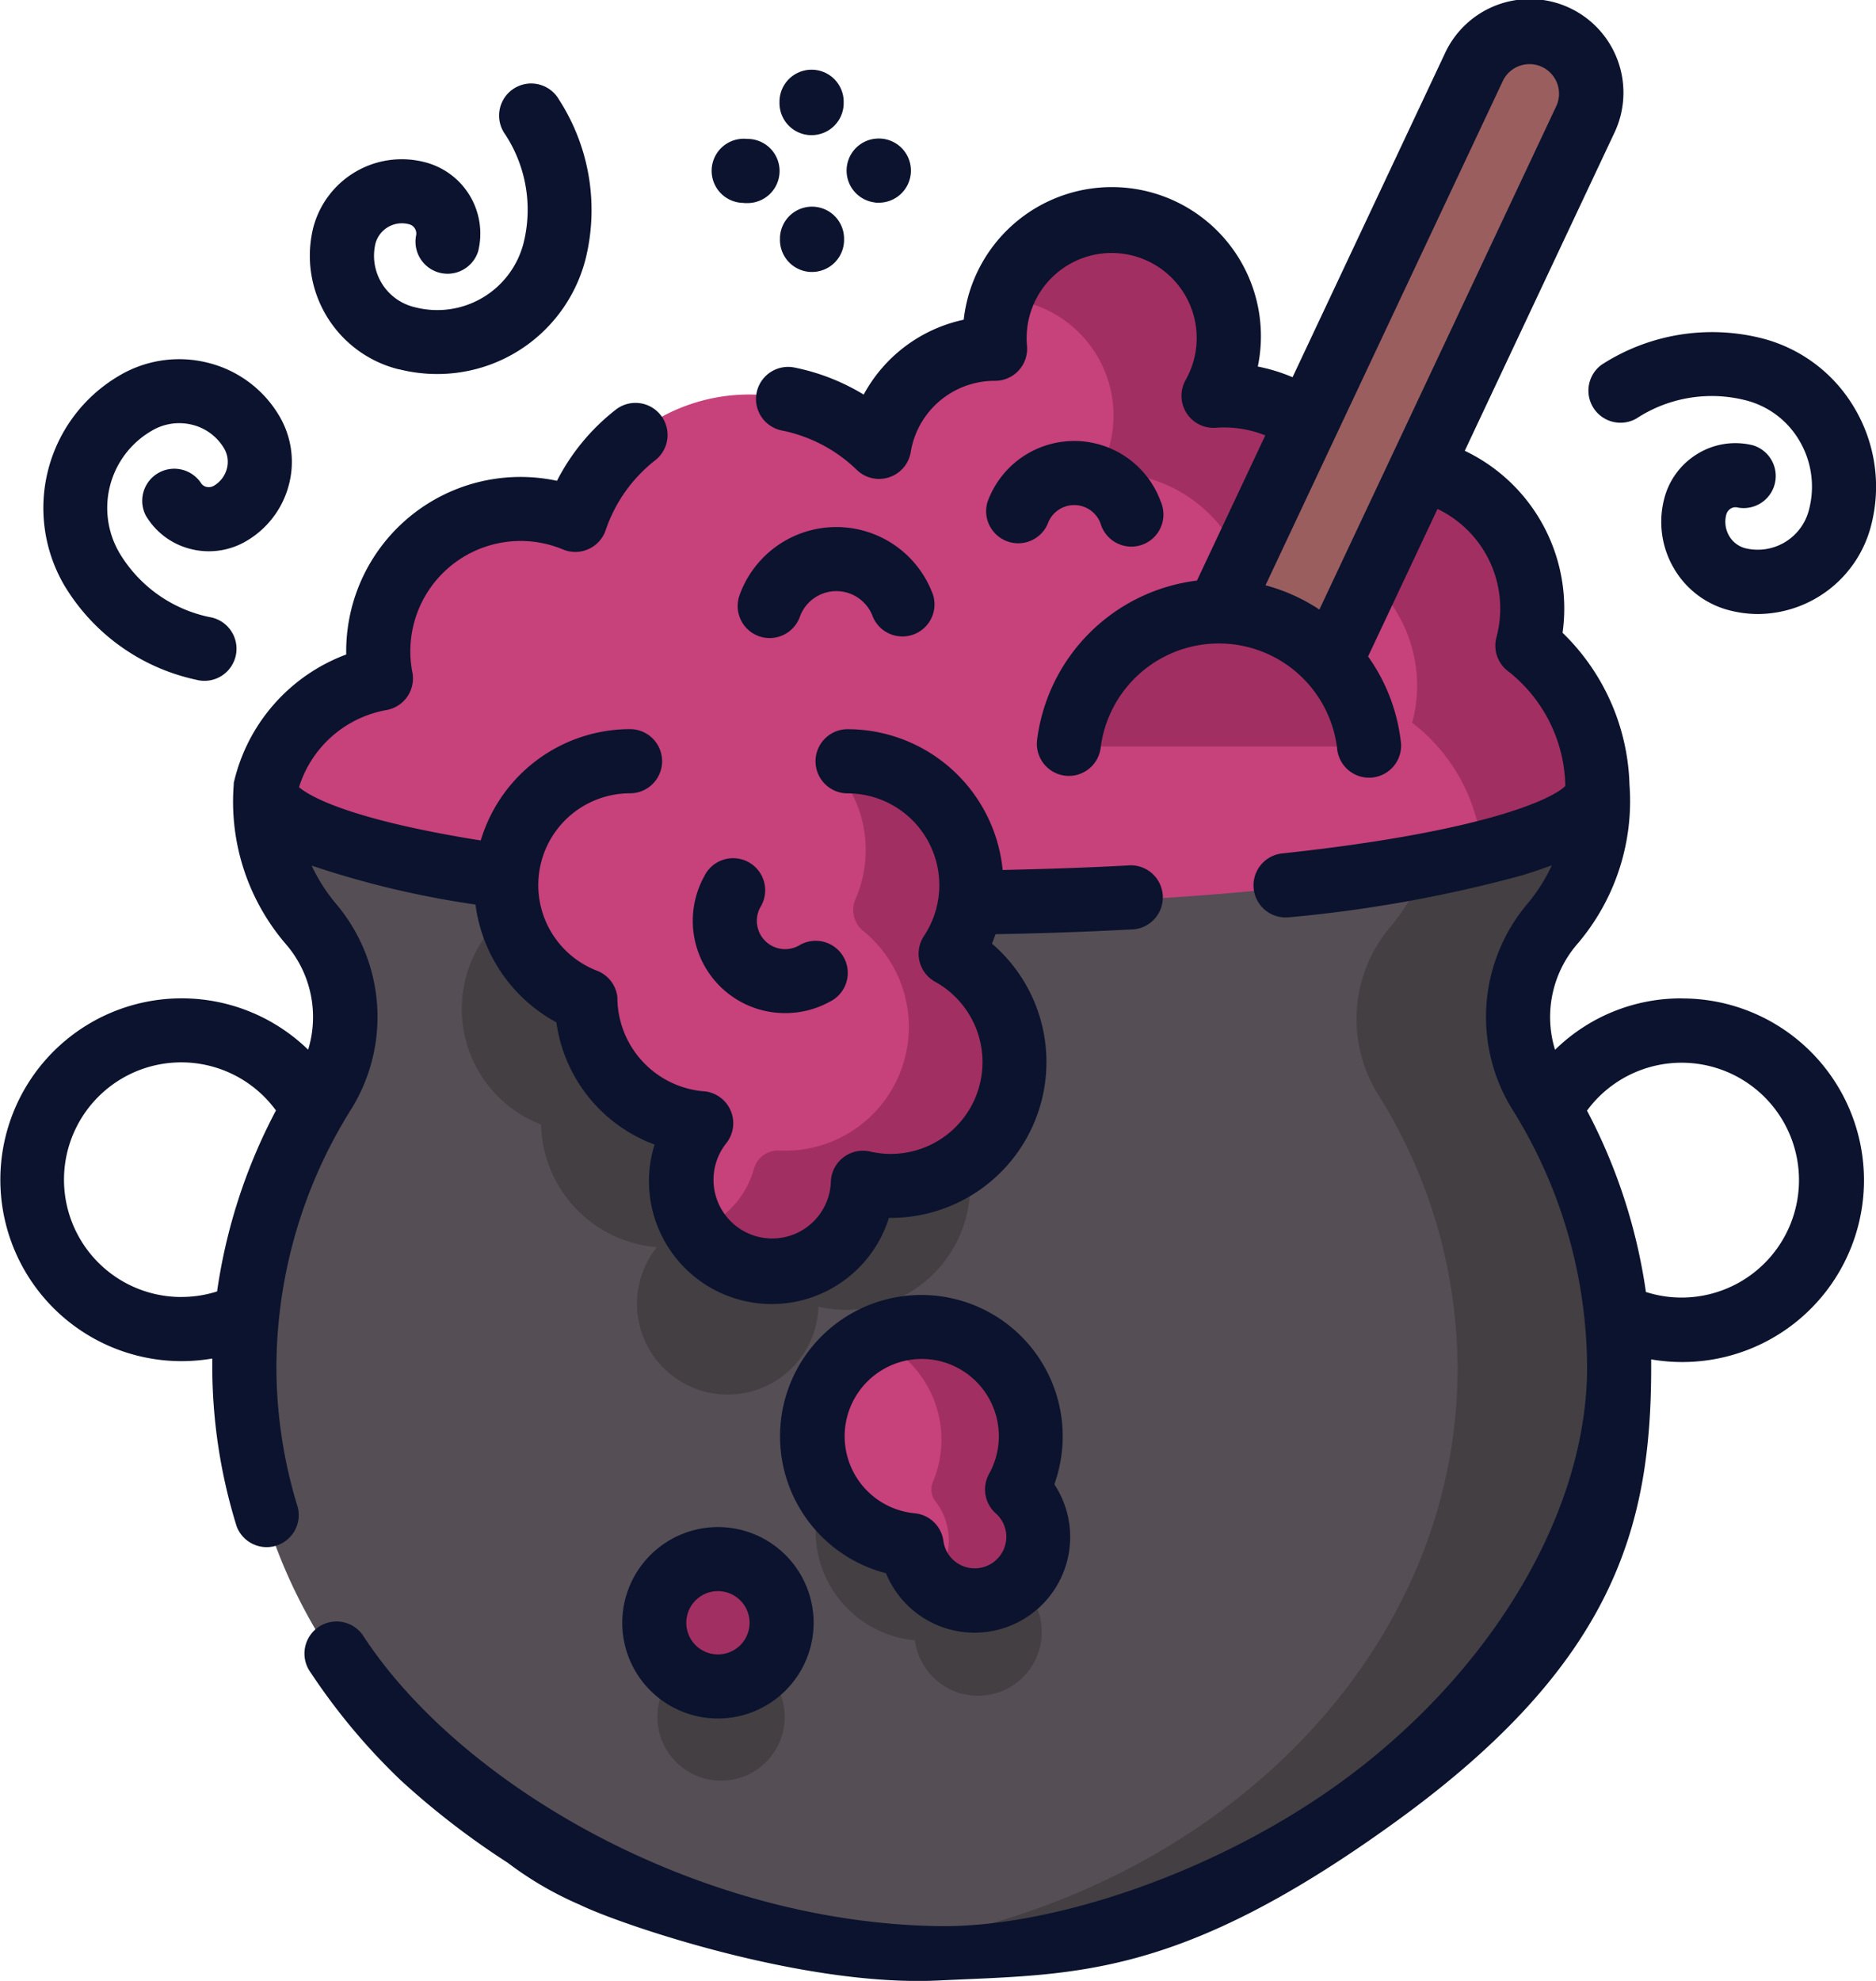 <svg id="cauldron" xmlns="http://www.w3.org/2000/svg" width="52.645" height="55.569" viewBox="0 0 52.645 55.569">
  <g id="Group_10" data-name="Group 10" transform="translate(6.842 0.898)">
    <path id="Path_1" data-name="Path 1" d="M134.439,63.445a3.958,3.958,0,0,0-.069-2.3,4.014,4.014,0,0,0-4.915-2.573,4.018,4.018,0,0,0-3.862-2.122,3.263,3.263,0,0,0,.258-2.657,3.3,3.3,0,0,0-6.412,1.337,3.3,3.3,0,0,0-3.268,2.75,5.124,5.124,0,0,0-8.411,2.019,4.007,4.007,0,0,0-5.475,4.449,4.114,4.114,0,0,0-3.26,3.105s4,6.993,18.7,6.993,18.7-6.993,18.7-6.993A5.049,5.049,0,0,0,134.439,63.445Z" transform="translate(-98.428 -46.268)" fill="#c7417b"/>
    <path id="Path_2" data-name="Path 2" d="M286.889,67.453a12.4,12.4,0,0,1-4.936,4.132,8.77,8.77,0,0,0,1.706-1.932,5.053,5.053,0,0,0-1.976-4.006,3.993,3.993,0,0,0-4.963-4.875,4,4,0,0,0-3.846-2.123,3.284,3.284,0,0,0-2.727-4.9,3.284,3.284,0,1,1,5.958,2.7,4,4,0,0,1,3.844,2.122,3.994,3.994,0,0,1,4.963,4.875A5.056,5.056,0,0,1,286.889,67.453Z" transform="translate(-248.895 -46.27)" fill="#a22f61"/>
    <g id="Group_2" data-name="Group 2" transform="translate(26.293)">
      <g id="Group_1" data-name="Group 1" transform="translate(0)">
        <path id="Path_3" data-name="Path 3" d="M322.737,7.66a1.726,1.726,0,0,0-2.3.823l-8.225,17.433h3.816l7.531-15.96a1.724,1.724,0,0,0-.824-2.3Z" transform="translate(-312.215 -7.494)" fill="#9a5e5f"/>
      </g>
    </g>
    <g id="Group_8" data-name="Group 8" transform="translate(0 21.305)">
      <g id="Group_7" data-name="Group 7">
        <path id="Path_8" data-name="Path 8" d="M132.63,200.5c0,9.069-8.639,16.42-19.3,16.42s-19.3-7.351-19.3-16.42a14.449,14.449,0,0,1,2.241-7.688,3.994,3.994,0,0,0-.349-4.7,5.2,5.2,0,0,1-1.292-3.793c0,1.758,8.371,3.183,18.7,3.183s18.7-1.426,18.7-3.183a5.215,5.215,0,0,1-1.292,3.794,3.99,3.99,0,0,0-.35,4.7,14.446,14.446,0,0,1,2.242,7.689Z" transform="translate(-94.038 -184.314)" fill="#554e55"/>
        <g id="Group_6" data-name="Group 6" transform="translate(6.117 0)">
          <circle id="Ellipse_1" data-name="Ellipse 1" cx="1.786" cy="1.786" r="1.786" transform="translate(5.49 24.177)" fill="#433f43"/>
          <path id="Path_9" data-name="Path 9" d="M233.245,336.527a3.068,3.068,0,1,0-2.962,1.562,1.786,1.786,0,1,0,2.962-1.562Z" transform="translate(-217.566 -314.277)" fill="#433f43"/>
          <path id="Path_10" data-name="Path 10" d="M159.361,214.985a3.475,3.475,0,0,1-4.255,3.384,2.546,2.546,0,1,1-4.533-1.671,3.531,3.531,0,0,1-3.249-3.438,3.474,3.474,0,0,1,.718-6.675h0c2.485.278,5.38.455,8.5.5a3.474,3.474,0,0,1,1.029,4.858A3.473,3.473,0,0,1,159.361,214.985Z" transform="translate(-145.098 -203.916)" fill="#433f43"/>
          <path id="Path_11" data-name="Path 11" d="M257.041,200.5c0,9.069-8.6,16.42-19.219,16.42q-1.148,0-2.264-.113c9.548-.958,16.952-7.894,16.952-16.308a14.489,14.489,0,0,0-2.233-7.689,4,4,0,0,1,.349-4.7,5.632,5.632,0,0,0,.969-1.651c3.012-.567,4.848-1.318,4.848-2.143a5.229,5.229,0,0,1-1.287,3.794,4,4,0,0,0-.349,4.7A14.489,14.489,0,0,1,257.041,200.5Z" transform="translate(-224.566 -184.314)" fill="#433f43"/>
        </g>
      </g>
    </g>
    <g id="Group_9" data-name="Group 9" transform="translate(11.558 16.335)">
      <path id="Path_13" data-name="Path 13" d="M294.42,146.536a4.243,4.243,0,0,0-8.418,0Z" transform="translate(-274.466 -142.828)" fill="#a22f61"/>
      <circle id="Ellipse_2" data-name="Ellipse 2" cx="1.786" cy="1.786" r="1.786" transform="translate(0 26.503)" fill="#a22f61"/>
      <path id="Path_14" data-name="Path 14" d="M232.276,314.458a3.068,3.068,0,1,0-2.962,1.562,1.786,1.786,0,1,0,2.962-1.562Z" transform="translate(-222.116 -289.882)" fill="#c7417b"/>
    </g>
    <path id="Path_15" data-name="Path 15" d="M245.376,316.1a1.785,1.785,0,0,1-2.964,1,1.782,1.782,0,0,0,.1-2.319.531.531,0,0,1-.066-.532,3.069,3.069,0,0,0-1.682-4.035,3.045,3.045,0,0,1,1.554-.314,3.069,3.069,0,0,1,2.489,4.555A1.784,1.784,0,0,1,245.376,316.1Z" transform="translate(-223.109 -273.572)" fill="#a22f61"/>
    <path id="Path_16" data-name="Path 16" d="M167.97,183.148a3.473,3.473,0,0,0-2.89-5.4h-6.106a3.473,3.473,0,0,0-1.248,6.715,3.529,3.529,0,0,0,3.248,3.438,2.546,2.546,0,1,0,4.534,1.671,3.474,3.474,0,0,0,2.462-6.424Z" transform="translate(-148.09 -157.288)" fill="#c7417b"/>
    <path id="Path_17" data-name="Path 17" d="M208.929,186.184a3.475,3.475,0,0,1-4.255,3.384A2.545,2.545,0,0,1,200,190.876a2.554,2.554,0,0,0,1.556-1.713.7.7,0,0,1,.715-.5,3.61,3.61,0,0,0,.659-.032,3.473,3.473,0,0,0,1.686-6.132.754.754,0,0,1-.213-.889,3.478,3.478,0,0,0,.285-1.475,3.413,3.413,0,0,0-1.071-2.391h.631a3.474,3.474,0,0,1,2.891,5.4A3.473,3.473,0,0,1,208.929,186.184Z" transform="translate(-187.237 -157.285)" fill="#a22f61"/>
  </g>
  <g id="Group_11" data-name="Group 11" transform="translate(0 0)">
    <path id="Path_18" data-name="Path 18" d="M145.744,28.007a5.046,5.046,0,0,0-3.55,1.443,3.132,3.132,0,0,1,.6-2.939,6.167,6.167,0,0,0,1.489-4.5,6.173,6.173,0,0,0-1.878-4.26,4.9,4.9,0,0,0-2.744-5.105l4.189-8.9A2.626,2.626,0,1,0,139.1,1.506l-4.272,9.076a4.947,4.947,0,0,0-.975-.3A4.183,4.183,0,1,0,125.6,8.969a4.186,4.186,0,0,0-2.807,2.1,6.013,6.013,0,0,0-1.944-.759.9.9,0,0,0-.354,1.766,4.2,4.2,0,0,1,2.106,1.107.9.9,0,0,0,1.512-.5,2.385,2.385,0,0,1,2.354-2h.014a.9.9,0,0,0,.895-.983,2.386,2.386,0,1,1,4.451.961A.9.9,0,0,0,132.679,12a3.1,3.1,0,0,1,1.384.214l-1.917,4.073a5.154,5.154,0,0,0-4.486,4.466.9.9,0,0,0,.779,1.006.886.886,0,0,0,.114.007.9.9,0,0,0,.89-.788,3.343,3.343,0,0,1,6.634,0,.9.9,0,1,0,1.783-.225,5.121,5.121,0,0,0-.913-2.337l1.949-4.139a3.1,3.1,0,0,1,1.654,3.6.9.9,0,0,0,.35.97,4.188,4.188,0,0,1,1.583,3.2c-.354.368-2.293,1.288-7.945,1.894a.9.9,0,0,0,.191,1.791,37.789,37.789,0,0,0,6.516-1.17c.274-.083.568-.179.86-.29a4.808,4.808,0,0,1-.687,1.083,4.921,4.921,0,0,0-.424,5.764,13.732,13.732,0,0,1,2.1,7.231c0,3.955-2.517,8.253-6.427,11.283-3.6,2.791-8.491,4.452-11.778,4.4-6.805-.108-13.39-3.965-16.118-8.11a.9.9,0,1,0-1.5.992,17.638,17.638,0,0,0,2.527,3.023,22.314,22.314,0,0,0,3.006,2.317,9.629,9.629,0,0,0,2.027,1.18c1.072.527,6.235,2.308,10.058,2.123s6.719-.025,12.857-4.471,7.146-8.3,7.146-12.736c0-.072,0-.144,0-.217a5.1,5.1,0,1,0,.859-10.125ZM134.069,16.419l6.658-14.144a.828.828,0,0,1,1.5.707L135.581,17.1A5.134,5.134,0,0,0,134.069,16.419ZM145.744,36.4a3.271,3.271,0,0,1-1-.157,15.613,15.613,0,0,0-1.653-5.087,3.294,3.294,0,1,1,2.656,5.244Z" transform="translate(-98.556 0)" fill="#0b132e"/>
    <path id="Path_19" data-name="Path 19" d="M45.654,106.875a26.093,26.093,0,0,0,4.619,1.1,4.411,4.411,0,0,0,2.271,3.305,4.279,4.279,0,0,0,2.755,3.428,3.445,3.445,0,0,0,6.576,2.057h.05a4.372,4.372,0,0,0,2.842-7.693c.036-.088.067-.177.1-.266,1.29-.022,2.567-.066,3.8-.132a.9.9,0,1,0-.1-1.795c-1.136.062-2.311.1-3.5.126a4.378,4.378,0,0,0-4.351-3.949.9.9,0,1,0,0,1.8,2.575,2.575,0,0,1,2.143,4,.9.9,0,0,0,.312,1.285,2.575,2.575,0,0,1-1.825,4.763.9.9,0,0,0-1.1.846,1.647,1.647,0,1,1-2.934-1.081.9.9,0,0,0-.585-1.451,2.648,2.648,0,0,1-2.472-2.646.9.9,0,0,0-.57-.74,2.575,2.575,0,0,1,.925-4.978.9.9,0,0,0,0-1.8,4.379,4.379,0,0,0-4.189,3.123c-3.771-.6-4.839-1.27-5.1-1.494a3.149,3.149,0,0,1,2.457-2.165.9.9,0,0,0,.724-1.057,3.094,3.094,0,0,1,4.225-3.448.9.9,0,0,0,1.2-.541,4.194,4.194,0,0,1,1.388-1.959A.9.9,0,1,0,54.2,94.1a5.982,5.982,0,0,0-1.64,1.988,4.891,4.891,0,0,0-5.914,4.872,5.043,5.043,0,0,0-3.157,3.606c0,.008,0,.016,0,.024s0,.016,0,.024a6.124,6.124,0,0,0,1.488,4.5,3.124,3.124,0,0,1,.6,2.933,5.089,5.089,0,1,0-3.55,8.737,5.132,5.132,0,0,0,.86-.074c0,.072,0,.144,0,.216a15.122,15.122,0,0,0,.684,4.492.9.9,0,0,0,1.716-.533,13.328,13.328,0,0,1-.6-3.959,13.681,13.681,0,0,1,2.1-7.213,4.907,4.907,0,0,0-.423-5.754,4.837,4.837,0,0,1-.69-1.081Zm-3.637,12.109a3.291,3.291,0,1,1,2.657-5.233,15.555,15.555,0,0,0-1.652,5.077A3.282,3.282,0,0,1,42.017,118.983Z" transform="translate(-36.93 -82.6)" fill="#0b132e"/>
    <path id="Path_20" data-name="Path 20" d="M182.21,359.235a2.685,2.685,0,1,0,2.685-2.685A2.688,2.688,0,0,0,182.21,359.235Zm3.573,0a.888.888,0,1,1-.888-.888A.889.889,0,0,1,185.783,359.235Z" transform="translate(-164.748 -313.712)" fill="#0b132e"/>
    <path id="Path_21" data-name="Path 21" d="M222,310.206a2.684,2.684,0,1,0,4.724-2.495A3.966,3.966,0,1,0,222,310.206Zm.993-6.012a2.169,2.169,0,0,1,1.9,3.224.9.9,0,0,0,.184,1.106.877.877,0,0,1,.3.659.887.887,0,0,1-1.766.118.9.9,0,0,0-.809-.777,2.17,2.17,0,0,1,.2-4.33Z" transform="translate(-197.137 -266.073)" fill="#0b132e"/>
    <path id="Path_22" data-name="Path 22" d="M268.788,105.345a.788.788,0,0,1,1.483,0,.9.9,0,1,0,1.692-.606,2.585,2.585,0,0,0-4.867,0,.9.9,0,0,0,1.692.606Z" transform="translate(-239.385 -90.655)" fill="#0b132e"/>
    <path id="Path_23" data-name="Path 23" d="M209.749,126.186a.9.9,0,0,0,1.149-.543,1.089,1.089,0,0,1,2.05,0,.9.9,0,0,0,1.692-.606,2.886,2.886,0,0,0-5.434,0A.9.9,0,0,0,209.749,126.186Z" transform="translate(-188.453 -108.339)" fill="#0b132e"/>
    <path id="Path_24" data-name="Path 24" d="M201.31,205.143a2.576,2.576,0,0,0,1.24-.316.9.9,0,1,0-.864-1.576.794.794,0,0,1-1.078-1.078.9.9,0,1,0-1.576-.864,2.588,2.588,0,0,0,2.278,3.834Z" transform="translate(-179.271 -176.723)" fill="#0b132e"/>
    <path id="Path_25" data-name="Path 25" d="M111.792,27.875a4.364,4.364,0,0,0,1.065.133,4.291,4.291,0,0,0,4.169-3.223,5.711,5.711,0,0,0-.745-4.474.9.9,0,1,0-1.51.975,3.856,3.856,0,0,1,.512,3.061,2.5,2.5,0,0,1-3.053,1.786,1.483,1.483,0,0,1-1.1-1.785.769.769,0,0,1,.94-.542.268.268,0,0,1,.2.319.9.9,0,0,0,1.743.438,2.067,2.067,0,0,0-1.509-2.5,2.567,2.567,0,0,0-3.121,1.847,3.282,3.282,0,0,0,2.4,3.966Z" transform="translate(-100.594 -17.516)" fill="#0b132e"/>
    <path id="Path_26" data-name="Path 26" d="M414.887,79.695a4.221,4.221,0,0,0-2.625-1.97,5.71,5.71,0,0,0-4.474.745.9.9,0,0,0,.975,1.51,3.856,3.856,0,0,1,3.061-.512,2.437,2.437,0,0,1,1.515,1.139,2.534,2.534,0,0,1,.271,1.914,1.483,1.483,0,0,1-1.785,1.1.739.739,0,0,1-.459-.346.786.786,0,0,1-.083-.594.282.282,0,0,1,.127-.174.247.247,0,0,1,.192-.03.9.9,0,0,0,.438-1.743,2.032,2.032,0,0,0-1.564.238,2.069,2.069,0,0,0-.936,1.271,2.573,2.573,0,0,0,.277,1.944,2.523,2.523,0,0,0,1.57,1.178,3.214,3.214,0,0,0,.787.1,3.3,3.3,0,0,0,3.179-2.5A4.321,4.321,0,0,0,414.887,79.695Z" transform="translate(-362.841 -68.24)" fill="#0b132e"/>
    <path id="Path_27" data-name="Path 27" d="M51.321,92.839a.9.9,0,1,0,.378-1.757,3.856,3.856,0,0,1-2.526-1.8,2.5,2.5,0,0,1,.9-3.422,1.506,1.506,0,0,1,1.136-.174,1.438,1.438,0,0,1,.9.662.739.739,0,0,1,.08.569.786.786,0,0,1-.361.479.283.283,0,0,1-.213.034.247.247,0,0,1-.157-.114.9.9,0,0,0-1.542.923,2.034,2.034,0,0,0,1.274.938,2.069,2.069,0,0,0,1.561-.237,2.573,2.573,0,0,0,1.178-1.57,2.523,2.523,0,0,0-.277-1.942,3.222,3.222,0,0,0-2.018-1.485,3.292,3.292,0,0,0-2.484.378A4.3,4.3,0,0,0,47.631,90.2,5.712,5.712,0,0,0,51.321,92.839Z" transform="translate(-45.822 -73.772)" fill="#0b132e"/>
    <path id="Path_28" data-name="Path 28" d="M219.837,18.188h.04a.9.9,0,0,0,.9-.859l0-.036a.9.9,0,0,0-1.8-.08l0,.036A.9.9,0,0,0,219.837,18.188Z" transform="translate(-197.102 -14.397)" fill="#0b132e"/>
    <path id="Path_29" data-name="Path 29" d="M220,48.392a.9.9,0,0,0-.936.859l0,.036a.9.9,0,0,0,.859.936h.039a.9.9,0,0,0,.9-.86l0-.036A.9.9,0,0,0,220,48.392Z" transform="translate(-197.176 -42.594)" fill="#0b132e"/>
    <path id="Path_30" data-name="Path 30" d="M204.408,34.357l.033,0h.045a.9.9,0,0,0,.043-1.8l-.033,0a.9.9,0,1,0-.088,1.795Z" transform="translate(-183.531 -28.66)" fill="#0b132e"/>
    <path id="Path_31" data-name="Path 31" d="M235.076,34.267l.033,0h.045a.9.9,0,0,0,.043-1.8l-.033,0a.9.9,0,0,0-.088,1.795Z" transform="translate(-210.513 -28.581)" fill="#0b132e"/>
  </g>
</svg>
